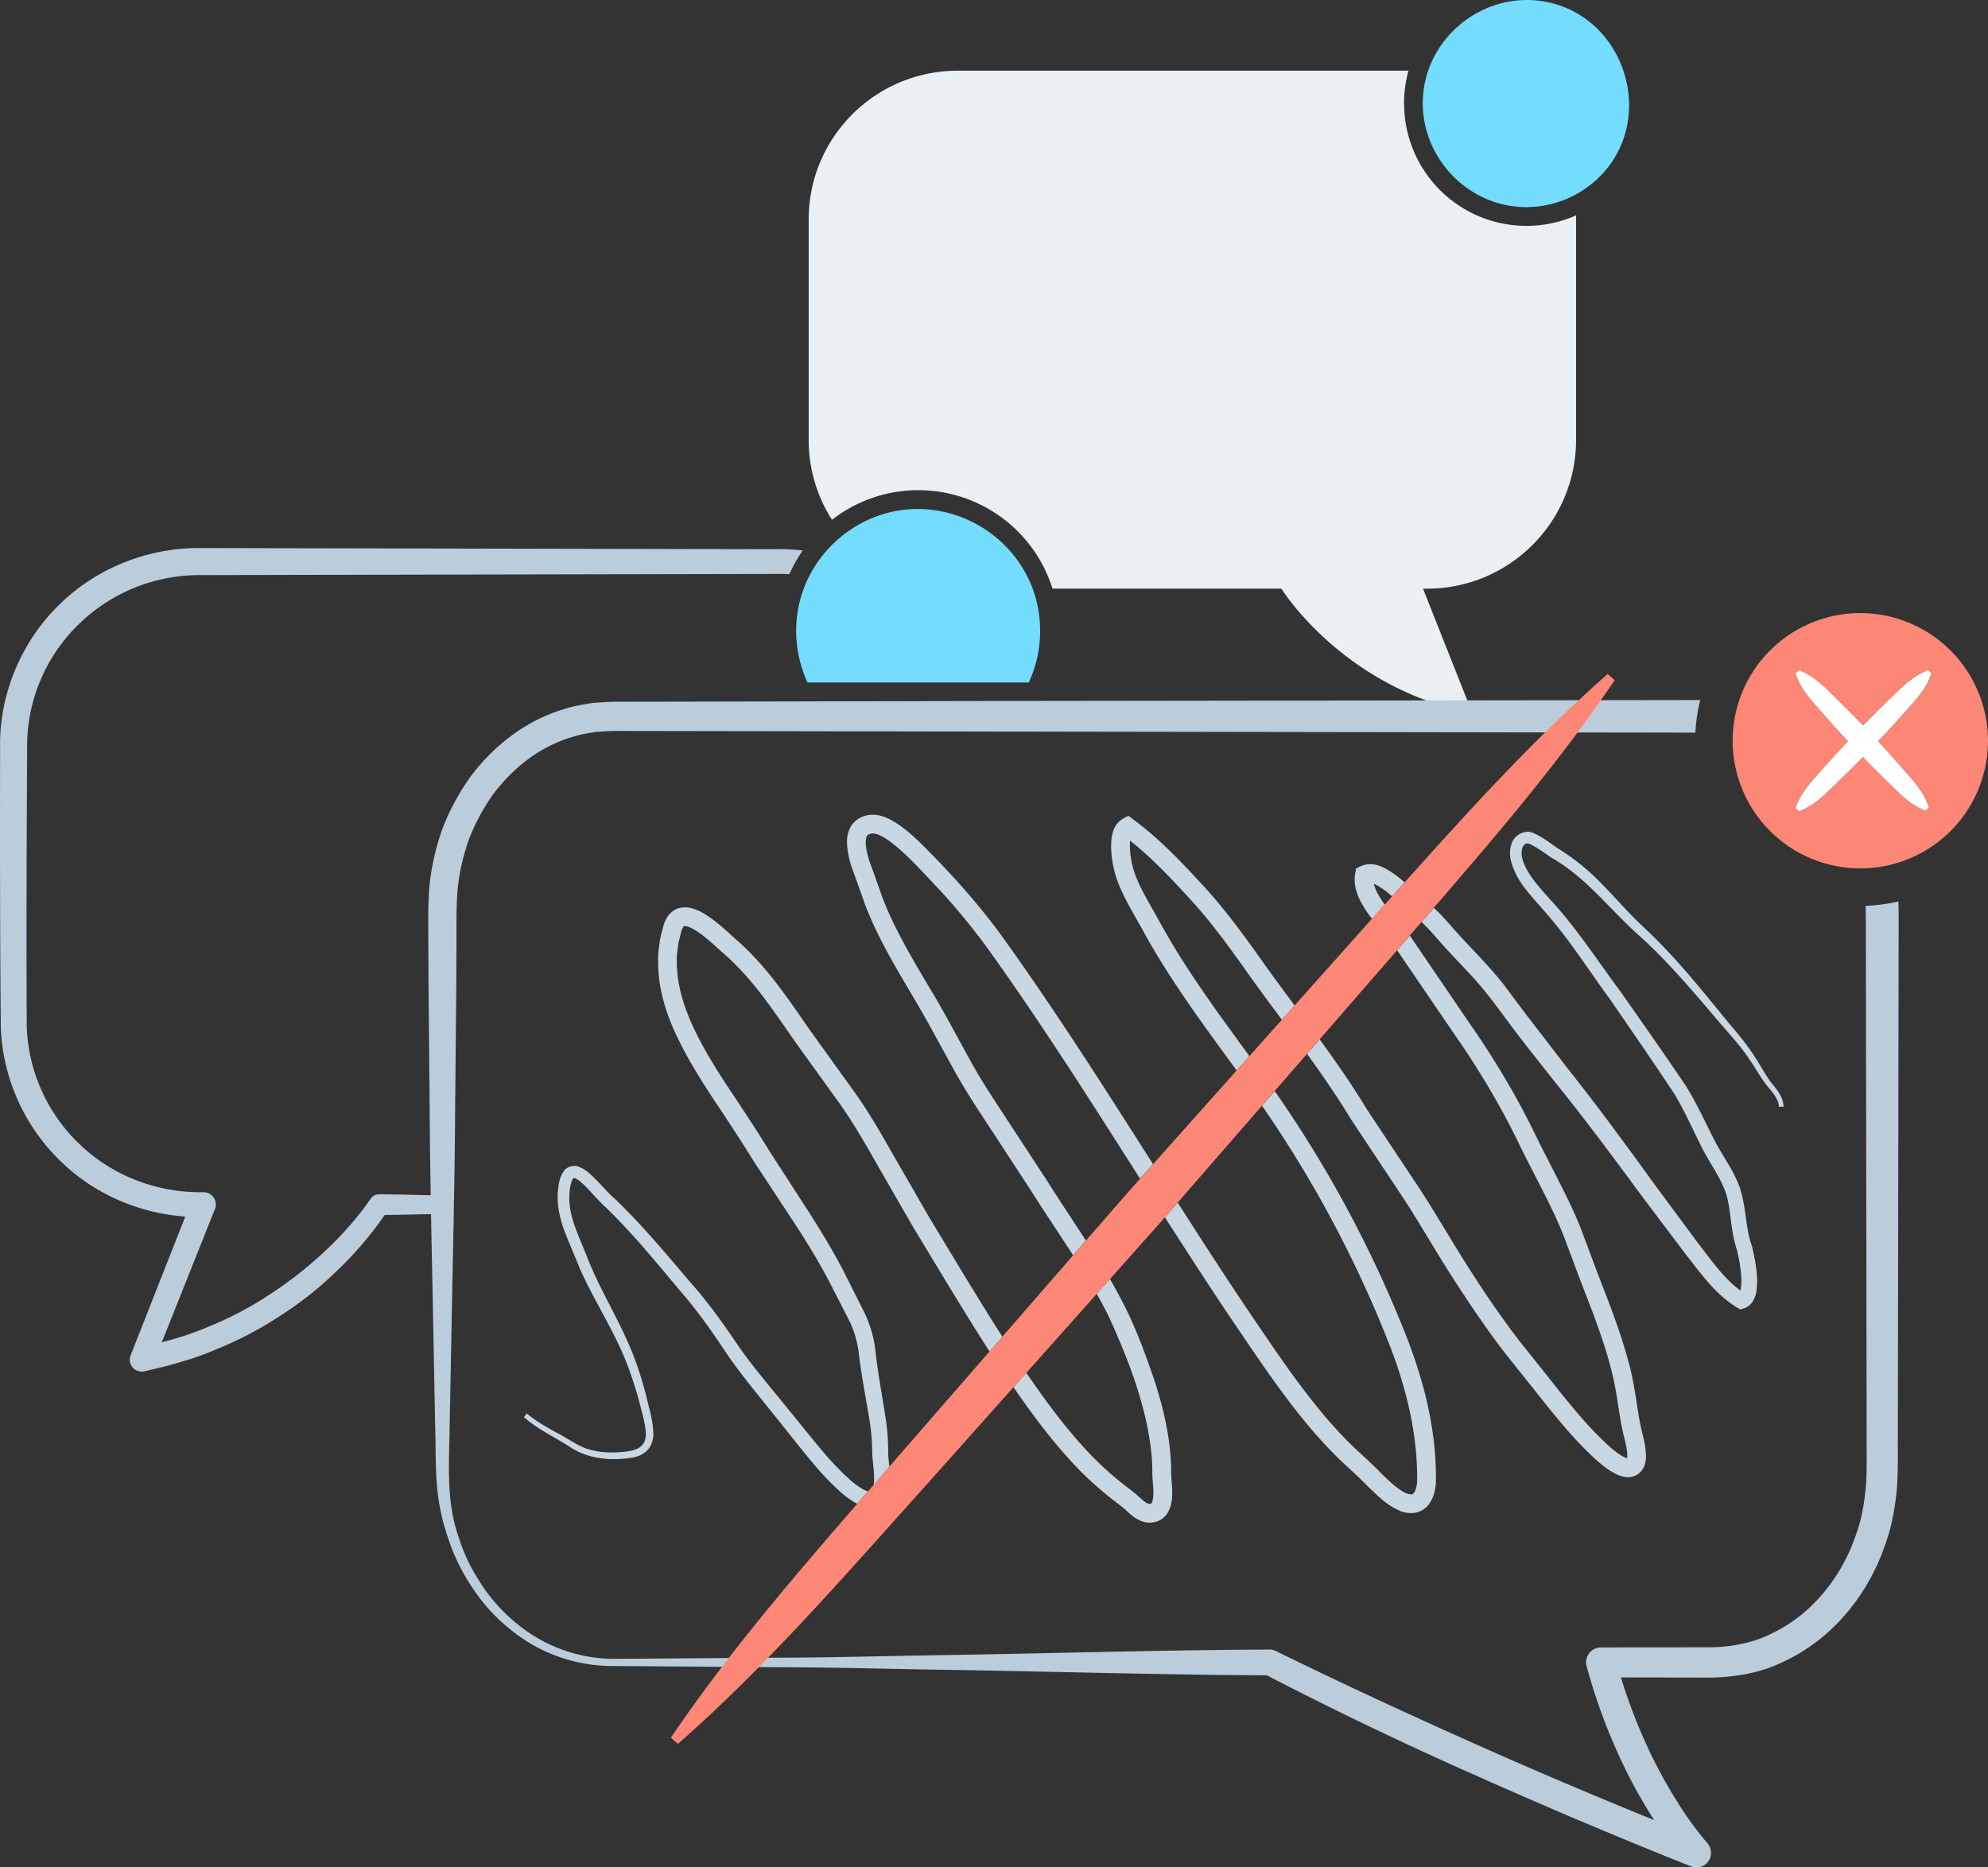 <svg xmlns="http://www.w3.org/2000/svg" viewBox="0 0 1491.53 1401.08"><rect x="0" y="0" width="1491.53" height="1401.08" fill="#333333" stroke="none"/><title>anti-spam</title><g id="anti-spam"><path d="M2980,1274.52c39.93-44.41,14.39-119.67-46.26-128.76-42.61-6.38-83.32,24.51-88.69,67.18-5.66,45,29.8,86.21,75.1,87.36A78.2,78.2,0,0,0,2980,1274.52Z" transform="translate(-1777 -1144.92)" style="fill:#74dcfc"/><path d="M2830.38,1222.63a91.56,91.56,0,0,1,3.37-24.68H2495.64c-61.81,0-111.91,50-111.91,111.62V1475a110.89,110.89,0,0,0,17.48,59.92,105.55,105.55,0,0,1,165.47,51.7h171.72s45.91,74.42,143.34,93.56l-37.09-93.56h2.91c61.81,0,111.91-50,111.91-111.62V1309.57q0-1.53,0-3.05a91.78,91.78,0,0,1-129-83.89Z" transform="translate(-1777 -1144.92)" style="fill:#e9eff3"/><path d="M2357.88,1557l-215.33-.43-215.33-.43c-38.34-.42-77,14.65-104.74,41.5-27.91,26.63-44.73,64.59-45.41,103.15-.11,72.51-.14,143.29.56,216a147.55,147.55,0,0,0,47.3,101.72c24.6,23.15,57.73,36.88,91.1,39.24l-40.92,103.83-.1.26a8.92,8.92,0,0,0,10.27,12c18.24-4.14,36.43-8.91,53.65-16.35a279.16,279.16,0,0,0,49.57-26.12,269.44,269.44,0,0,0,43.54-35.13,261,261,0,0,0,33.59-39.71c14.74-.14,29.49-.53,44.23-.93,0-4.53,0-9.06-.31-13.58-16-.44-32.07-.87-48.1-1a7.72,7.72,0,0,0-6.36,3.33l-.24.35c-9.51,13.91-21.66,27.43-34.45,39.36a296,296,0,0,1-41.58,32.48,261.27,261.27,0,0,1-46.66,24.35,234.58,234.58,0,0,1-33.76,11.16l39.81-99.85.07-.17a9.2,9.2,0,0,0-8.72-12.57c-34,.56-67.18-11.89-91.68-34.92a128.28,128.28,0,0,1-40.81-88.63c-.37-70.78-.07-143.59.32-214.62a127.44,127.44,0,0,1,39.47-88.73,129.44,129.44,0,0,1,90.36-36.13l215.33-.43,215.33-.43c3.81-.1,7.61,0,11.38.18a105.62,105.62,0,0,1,10-17.76A147.76,147.76,0,0,0,2357.88,1557Z" transform="translate(-1777 -1144.92)" style="fill:#bbcdda"/><path d="M3172.74,1604.93a95.78,95.78,0,1,0,95.78,95.78A95.9,95.9,0,0,0,3172.74,1604.93ZM3204,1721.07c7.75,8.94,16.23,17.19,20.22,29.69l-2.55,2.42c-12.27-4.66-20-13.58-28.54-21.81-6.26-6-12.33-12.21-18.39-18.43-6.27,6.36-12.57,12.69-19.06,18.84-8.66,8.27-16.59,17.23-29,21.91l-2.53-2.43c4.17-12.58,12.8-20.87,20.72-29.85,6.05-6.91,12.3-13.64,18.57-20.35-6.44-7-12.86-14-19.07-21.2-7.76-8.94-16.23-17.19-20.22-29.69l2.55-2.42c12.26,4.67,20,13.58,28.54,21.81,6.67,6.41,13.13,13,19.58,19.64,6.51-6.6,13-13.17,19.76-19.56,8.65-8.27,16.59-17.23,29-21.91l2.53,2.43c-4.18,12.57-12.8,20.87-20.72,29.85-6.28,7.18-12.78,14.16-19.29,21.12C3192.14,1707.71,3198.16,1714.3,3204,1721.07Z" transform="translate(-1777 -1144.92)" style="fill:#fd8776"/><path d="M3186.09,1701.14c6.51-7,13-13.94,19.29-21.12,7.91-9,16.54-17.28,20.72-29.85l-2.53-2.43c-12.39,4.68-20.33,13.64-29,21.91-6.73,6.39-13.26,13-19.76,19.56-6.45-6.62-12.91-13.23-19.58-19.64-8.5-8.23-16.28-17.14-28.54-21.81l-2.55,2.42c4,12.5,12.46,20.76,20.22,29.69,6.21,7.21,12.64,14.21,19.07,21.2-6.27,6.71-12.51,13.43-18.57,20.35-7.91,9-16.55,17.27-20.72,29.85l2.53,2.43c12.4-4.68,20.33-13.64,29-21.91,6.48-6.16,12.78-12.49,19.06-18.84,6.05,6.22,12.13,12.41,18.39,18.43,8.5,8.23,16.28,17.15,28.54,21.81l2.55-2.42c-4-12.5-12.46-20.75-20.22-29.69C3198.16,1714.3,3192.14,1707.71,3186.09,1701.14Z" transform="translate(-1777 -1144.92)" style="fill:#fff"/><path d="M3201.3,1821.3a123.62,123.62,0,0,1-24.58,3.26c.23,9.15.16,18.87.18,28.38l.07,40.71.51,325.71c-.09,13.38.35,27.69-.45,39.84-1.17,12.51-3.12,25.08-7.45,36.9-7.92,23.8-22.45,45.4-41.72,60.92a117.87,117.87,0,0,1-32,18,114.79,114.79,0,0,1-36.22,5.87l-81.43.13a12.08,12.08,0,0,0-3,.39,11.16,11.16,0,0,0-7.84,13.7,436,436,0,0,0,29.07,77.22,393.66,393.66,0,0,0,20.24,36.1l1.39,2.15Q2955,2485,2892.53,2457.35c-53.23-23.69-106.16-48-158.42-73.7l-.19-.09a9.41,9.41,0,0,0-4.17-.95c-82.27.34-164.54,2.93-246.81,4.19-41.14.66-82.27,1.84-123.41,1.91l-123.41.89A115,115,0,0,1,2163.4,2362a126.35,126.35,0,0,1-26.1-29.71,134.41,134.41,0,0,1-16.77-35.84c-8.59-25.38-6.65-52.08-6.21-79.39l1.56-81.43c1-54.28,2.36-108.57,2.63-162.85l.77-81.43.22-40.71c0-13.66-.2-27.29.95-39.59a161.12,161.12,0,0,1,8.58-36.9,154.84,154.84,0,0,1,17.88-33.16c15-20.05,35.53-36.08,59.17-43,5.83-2,11.91-2.87,18-3.91,6.17-.34,12-.86,19-.7l40.72.06,81.42.13,325.71.51,325.71.51,32.35.05a123.42,123.42,0,0,1,3.67-24.47l-36,.06s-475.66.66-475.63.62l-257.21.53-40.72.06c-6.5-.14-14.26.38-21.62.92-7.34,1.22-14.71,2.37-21.77,4.78-28.63,8.58-52.88,27.77-70.18,51.17a176.1,176.1,0,0,0-20.55,38.37,182.4,182.4,0,0,0-9.7,42.23c-1.28,14.73-.92,28.29-.93,41.76l.22,40.71.77,81.43c.27,54.28,1.59,108.57,2.63,162.85l1.56,81.43c.46,13.69.06,26.87,1.22,41a156.72,156.72,0,0,0,8.44,40.8,147.25,147.25,0,0,0,18.25,37.34,133.1,133.1,0,0,0,27.86,30.8,120.87,120.87,0,0,0,76.84,27.93l123.41.89c41.14.07,82.27,1.25,123.41,1.91,81.48,1.24,163,3.79,244.45,4.17q77.12,39.89,156.47,75c53.52,23.85,107.32,46.71,161.9,68.38a10.93,10.93,0,0,0,12.27-17.33l-.25-.3a257,257,0,0,1-22.45-30.92,371.11,371.11,0,0,1-19-34.1,411.87,411.87,0,0,1-23.21-59.12l66.52.1c14.46-.09,29.73-2.17,43.78-7a140.56,140.56,0,0,0,38.7-21.62c23.1-18.48,40-43.78,49.36-71.36,5-13.73,7.39-28.21,8.75-42.65,1-14.95.48-27.81.64-41.56l.51-325.71.07-40.71C3201.46,1842.47,3201.63,1832.26,3201.3,1821.3Z" transform="translate(-1777 -1144.92)" style="fill:#bbcdda"/><path d="M2551.83,1586.66C2537,1547,2496,1522.13,2454,1527.58c-37.63,4.88-69.3,33.75-77.5,70.85a92.42,92.42,0,0,0,6.35,58.57h166A92.43,92.43,0,0,0,2551.83,1586.66Z" transform="translate(-1777 -1144.92)" style="fill:#74dcfc"/><path d="M2668.35,1817.81c-13.8-15.09-27.83-29.78-43.41-42.17a14.11,14.11,0,0,0-.17,2.19,58.16,58.16,0,0,0,1,12.21c1.31,8.17,4.6,15.91,8.71,23.85s8.91,15.91,13.29,24q6.58,11.92,13.85,23.5c16.23,26,34.51,50.85,52.84,75.89l24.34-27.29c-9.35-12.6-18.73-25.25-27.86-38.21C2697.42,1852.9,2684,1834.49,2668.35,1817.81Z" transform="translate(-1777 -1144.92)" style="fill:none"/><path d="M2767.11,1924.77c12.52,17.21,24.71,34.69,35.69,52.9l38.55,58c12.86,19.65,24.29,39.88,36.74,59.25s25.31,38.52,39.31,56.69l21.72,27.16c7.1,9.11,14.29,18.08,21.75,26.76a261.64,261.64,0,0,0,23.38,24.45c4,3.56,8.52,7.06,12.26,8.64a7.8,7.8,0,0,0,1.28.42,8.27,8.27,0,0,0,.15-1.9c0-4.37-1.36-9.78-2.78-15.4-1.46-6.09-2.41-11.86-3.35-17.69-1.8-11.69-3.4-22.54-6.44-33.48-5.78-21.92-14.29-43.3-22.68-65l-12.21-32.6c-4.07-10.5-9-20.8-14.15-31.08l-15.83-31c-5.2-10.63-10.09-20.69-15.65-30.83a616.72,616.72,0,0,0-36.23-58.52l-39.32-57.65-4.07-6-3.85,4.46Z" transform="translate(-1777 -1144.92)" style="fill:none"/><path d="M2434.36,2017.53c-9.19-16.19-18.2-31.84-28.89-46.59L2373.15,1926c-10.62-15.19-20.75-30.39-32.31-44.1a199.49,199.49,0,0,0-18.42-19.34c-6.78-5.87-13.67-12.65-20.37-17.42-3.35-2.41-7-4.53-9.73-5.18-3-.3-1.86-.73-3.36,1.51-.57.86-1.08,3.34-1.59,5.31l-1.51,6.15c-.29,4.22-1.4,8.36-1.08,12.63-.27,17,4.79,34.11,12.41,50.17s17.17,31.55,27.3,46.84c10.12,15.08,20.62,31.12,30.1,46.53l30,46.43c9.93,15.62,19.67,31.72,27.93,48.43l12.5,24.83a89,89,0,0,1,8.58,28.19c2,18.82,5.45,35.82,8.24,54.82.61,4.69,1.08,9.45,1.32,14.25l.18,7.22a55.82,55.82,0,0,0,.32,6.35c.17,1.89.35,3.82.51,5.79l3.24-3.76,71.94-82.7c-19.83-30.92-38.49-62.32-57.38-93.47Z" transform="translate(-1777 -1144.92)" style="fill:none"/><path d="M2597.68,2239a255.9,255.9,0,0,0,20,18l11,8.58c4,3.5,6.87,6.44,9.22,7.44,2.11.75,2.67.41,3.18-.42.93-1.39,1.43-5.56,1.21-9.61s-.87-9.07-.78-14c0-4.4-.23-8.81-.66-13.21-3.53-35.11-17-70.19-31.89-102.72-2.88-5.84-6-11.59-9.18-17.28L2547,2175C2562.48,2197.76,2578.89,2219.88,2597.68,2239Z" transform="translate(-1777 -1144.92)" style="fill:none"/><path d="M2710.09,2123.23c20.68,30.39,40.86,61.37,64.59,88.6,6,6.8,12.16,13.35,18.67,19.55,6.35,5.86,13.94,12.76,20.08,19.16,6.25,6.1,13.37,12.82,19.22,15,3.42,1,4.12.76,5-.28,1.25-1.33,2.39-5.12,2.56-8.82.56-35-8.3-71.22-21.57-104.66a880,880,0,0,0-94.84-177.28l-63.23,72.69C2676.88,2072.73,2693.29,2098.12,2710.09,2123.23Z" transform="translate(-1777 -1144.92)" style="fill:none"/><path d="M2481.49,1812c-12.48-13-25-27.56-38.59-37.09-3.35-2.24-7-4.15-9.75-4.55-2.25-.46-4.85.7-5.44,1.61-.93,1.09-1.36,4.66-.81,8.43a64.58,64.58,0,0,0,3,12.07c3,8,6.38,17.74,9.22,25.77a250.93,250.93,0,0,0,11,24.58c8.15,16.12,17.7,31.76,27.06,47.73s18.09,32.52,27,48.47c8.69,16.07,18.7,31,28.93,46.61l30.28,46.38c9.18,14.6,18.95,29,28.48,43.7l30.14-34.66,10.5-11.78c-37.73-59.25-75.3-118.62-116.16-175.27A508.93,508.93,0,0,0,2481.49,1812Z" transform="translate(-1777 -1144.92)" style="fill:none"/><path d="M2810.21,1809.23a14.05,14.05,0,0,0-2.44-1.16c1.08,4.78,4.29,10.31,8.15,15.56l5.53-6.17-1.41-1.21A62.51,62.51,0,0,0,2810.21,1809.23Z" transform="translate(-1777 -1144.92)" style="fill:none"/><path d="M2923.27,1777.58h0C2923.39,1777.58,2923.45,1777.54,2923.27,1777.58Z" transform="translate(-1777 -1144.92)" style="fill:none"/><path d="M2626.27,1771.47h.09C2626.37,1771.39,2626.33,1771.39,2626.27,1771.47Z" transform="translate(-1777 -1144.92)" style="fill:none"/><path d="M2923.21,1777.57l0,0h0Z" transform="translate(-1777 -1144.92)" style="fill:none"/><path d="M2923.24,1777.59h0Z" transform="translate(-1777 -1144.92)" style="fill:#c8d7e2"/><path d="M2443.69,2239.64a55.82,55.82,0,0,1-.32-6.35l-.18-7.22c-.24-4.8-.71-9.55-1.32-14.25-2.79-19-6.24-36-8.24-54.82a89,89,0,0,0-8.58-28.19l-12.5-24.83c-8.26-16.7-18-32.8-27.93-48.43l-30-46.43c-9.48-15.41-20-31.44-30.1-46.53-10.13-15.29-19.78-30.68-27.3-46.84s-12.68-33.16-12.41-50.17c-.32-4.27.8-8.41,1.08-12.63l1.51-6.15c.51-2,1-4.45,1.59-5.31,1.5-2.25.36-1.81,3.36-1.51,2.71.65,6.38,2.77,9.73,5.18,6.71,4.77,13.59,11.55,20.38,17.42a199.49,199.49,0,0,1,18.42,19.34c11.56,13.71,21.69,28.91,32.31,44.1l32.32,44.91c10.69,14.75,19.7,30.4,28.89,46.59l27.64,48c18.89,31.14,37.54,62.55,57.38,93.47l9.63-11.07c-18.8-29.46-36.77-59.67-55-89.78l-27.59-47.89c-9-15.88-18.42-32.22-29.4-47.37l-32.3-44.89c-10.51-15-20.85-30.58-33.08-45.09a213.75,213.75,0,0,0-19.71-20.68c-7.16-6.18-13.38-12.47-21.68-18.47-4.15-2.87-8.44-5.79-14.69-7.43a17.65,17.65,0,0,0-11.3.72,17,17,0,0,0-7.94,8.35c-1.6,3.25-1.83,5.37-2.53,7.85s-1.27,4.83-1.76,7.28c-.42,5-1.6,9.91-1.3,14.89-.3,20,5.6,39.15,13.71,56.3s18.1,33.23,28.32,48.67c10.43,15.55,20.11,30.37,30,46.34l30.44,46.21c10,15.41,19.48,30.83,27.71,47.14l12.58,24.48a75.76,75.76,0,0,1,7.63,24.43c2,17.86,5.94,37,8.66,54.5.61,4.44,1.08,8.87,1.34,13.28l.22,6.6a70.28,70.28,0,0,0,.43,7.45c.46,4.63,1,9,1,13.2a29.68,29.68,0,0,1-.32,5.14l11.82-13.69C2444,2243.46,2443.86,2241.53,2443.69,2239.64Z" transform="translate(-1777 -1144.92)" style="fill:#c8d7e2"/><path d="M2661.59,1861.42q-7.26-11.58-13.85-23.5c-4.39-8.12-9.23-16.2-13.29-24s-7.4-15.68-8.71-23.85a58.16,58.16,0,0,1-1-12.21,14.11,14.11,0,0,1,.17-2.19c15.58,12.39,29.62,27.08,43.41,42.17,15.62,16.68,29.07,35.1,42.56,54,9.13,13,18.51,25.61,27.86,38.21l9.56-10.72c-8.81-11.87-17.56-23.71-26-35.67-13.46-18.87-27.48-38.06-43.62-55.31-15.73-17.18-32.16-34.4-51.56-48.69l-3.59-2.65-3.92,2.14a16.28,16.28,0,0,0-7.39,9.26,32.83,32.83,0,0,0-1.53,8.74,71.71,71.71,0,0,0,1.14,15.31c1.63,10.1,5.72,19.54,10.08,27.92,4.45,8.54,9.11,16.27,13.48,24.38q6.79,12.29,14.24,24.15c17.13,27.48,36.33,53.39,55.2,79.18l9.57-10.73C2696.1,1912.26,2677.82,1887.45,2661.59,1861.42Zm-35.23-89.94h-.09C2626.33,1771.39,2626.37,1771.39,2626.36,1771.48Z" transform="translate(-1777 -1144.92)" style="fill:#c8d7e2"/><path d="M3104.76,1955.71c-3.91-5.48-7.36-12.11-11.33-18-7.76-12.36-17.74-22.83-26.56-34-18.09-22.09-36.41-44.41-57.66-64-10.26-9.61-19.54-20.43-29.65-30.78a169,169,0,0,0-33.72-27.44c-6-4.09-11.26-8.48-19.2-11.87l-2-.53a8.86,8.86,0,0,0-2.63,0,14.9,14.9,0,0,0-3.68,1,12.79,12.79,0,0,0-6,5.22c-2.6,4.54-2.65,9.06-2.21,13.21,3.42,16.85,14.71,27.2,23.82,38.1,19,20.84,34.06,45,51.13,68.28,16.17,23.45,32.51,47.19,48,70.55,7.24,11.81,12.92,24.78,19.42,37.74,6.39,13.36,15.43,25,19.49,37.22,3.77,11.85,3.26,27.66,8,41.73a116,116,0,0,1,3.38,20,42.41,42.41,0,0,1-.24,9.31,10,10,0,0,1-.38,1.76c-12.16-8.85-21.29-22-31.4-35.06l-32-43.21c-21-29-42.55-58.6-64.91-86.69l-32.87-42.69-16.26-21.76c-5.76-7.3-11.92-14.15-18.11-20.8s-12.54-13.14-18.27-19.64c-5-5.63-10.11-11.73-16.16-17.28l-9.21,10.64c5.09,4.73,9.79,10.23,14.82,16,6.19,7,12.43,13.33,18.52,19.92,12.54,12.86,22.49,26.59,33.43,41.44,10.89,14.46,22.15,28.58,33.32,42.7,22.73,28.1,43.81,56.61,65.3,85.74l32.67,43.35c10.86,13.7,21.8,29.83,38.71,40.17l2.28,1.4,2.36-.69a12.63,12.63,0,0,0,7.64-6.33,20.45,20.45,0,0,0,2.22-7,53.63,53.63,0,0,0,.28-12.08,127.55,127.55,0,0,0-3.92-22.19c-4.69-13.14-3.79-26.77-8.56-42.3-5.28-15-14.49-26.14-20.43-38.57-6.43-12.53-12.34-25.79-20.16-38.34-16.31-24.14-32.62-47.37-49.1-70.87-17-22.67-32.47-47.14-52.24-68.52-9.24-10.38-19.69-21.39-21.92-33.14-.4-2.87-.09-5.91,1-7.61a4,4,0,0,1,1.92-1.73,6.28,6.28,0,0,1,1.49-.38h.06l0,0,.06,0c.18,0,.12,0,0,0l.49.13c5.28,2.16,11.46,6.71,17.2,10.65,25,14.09,42,36.62,63.55,56.41,21.25,18.81,39.78,40.49,58.33,62.25,9.14,11.08,19.21,21.25,26.91,33,4.11,5.88,7.35,11.95,11.85,18,4.42,5.63,9.84,10.86,10,17.18h3.52C3114.89,1966.72,3108.72,1961.21,3104.76,1955.71Z" transform="translate(-1777 -1144.92)" style="fill:#c8d7e2"/><path d="M2829.28,1863.9l39.32,57.65a616.72,616.72,0,0,1,36.23,58.52c5.56,10.13,10.45,20.19,15.65,30.83l15.83,31c5.14,10.28,10.08,20.58,14.15,31.08l12.21,32.6c8.39,21.68,16.91,43.06,22.68,65,3,10.94,4.64,21.79,6.44,33.48.93,5.83,1.89,11.6,3.35,17.69,1.42,5.62,2.76,11,2.78,15.4a8.27,8.27,0,0,1-.15,1.9,7.8,7.8,0,0,1-1.28-.42c-3.74-1.57-8.22-5.07-12.26-8.64a261.64,261.64,0,0,1-23.38-24.45c-7.46-8.68-14.65-17.66-21.75-26.76l-21.72-27.16c-14-18.17-26.95-37.22-39.31-56.69s-23.88-39.6-36.74-59.25l-38.55-58c-11-18.21-23.17-35.69-35.69-52.9l-9.47,10.89c11.7,16.16,23,32.53,33.38,49.69l38.53,58c12.58,19.2,24,39.44,36.66,59.14s25.7,39.12,40,57.73l21.77,27.24c7.18,9.2,14.5,18.35,22.17,27.28a274,274,0,0,0,24.74,25.83c4.7,4,9.29,8,16.25,11.11a20.85,20.85,0,0,0,6.47,1.57,12.94,12.94,0,0,0,8.71-2.55,13.75,13.75,0,0,0,4.83-7.25,23.68,23.68,0,0,0,.79-6.22c-.11-7.28-1.84-13.2-3.19-18.82-1.26-5.2-2.21-10.89-3.11-16.52-1.72-11.25-3.53-23.41-6.73-34.87-6.08-23-14.82-44.88-23.17-66.47l-12.22-32.63c-4.32-11.15-9.45-21.82-14.68-32.29l-15.81-31c-5-10.23-10.26-21-15.88-31.27a630,630,0,0,0-37.06-59.85L2841,1856.08l-4.9-7.19q-.68-1-1.37-1.95l-9.48,11Z" transform="translate(-1777 -1144.92)" style="fill:#c8d7e2"/><path d="M2563.32,2032,2533,1985.63c-10.23-15.59-20.24-30.54-28.93-46.61-8.87-15.95-17.46-32.49-27-48.47s-18.91-31.61-27.06-47.73a250.93,250.93,0,0,1-11-24.58c-2.84-8-6.26-17.81-9.22-25.77a64.58,64.58,0,0,1-3-12.07c-.54-3.77-.12-7.34.81-8.43.58-.91,3.19-2.06,5.44-1.61,2.73.4,6.4,2.31,9.75,4.55,13.57,9.53,26.11,24.08,38.59,37.09a508.93,508.93,0,0,1,34.79,42c40.86,56.66,78.43,116,116.16,175.27l9.72-10.91c-37-58.15-74-116.45-114.56-172.71a522.65,522.65,0,0,0-35.75-43.16q-9.46-10.3-19.3-20.19c-6.51-6.61-13.44-13.41-21.86-19.1-4.32-2.76-8.86-5.57-15.27-6.72-6.74-1-14.26.88-19.23,7.41-4.37,6.69-3.75,13.09-3.24,18.3a78.06,78.06,0,0,0,3.62,14.74c3.45,9.33,6.09,16.95,9.41,26.31a265.28,265.28,0,0,0,11.55,25.92c8.5,16.8,18.2,32.67,27.48,48.5s17.76,31.93,26.82,48.2c8.87,16.4,19.39,32.14,29.39,47.37l30.2,46.26c10.08,16,20.68,31.57,30.77,47.26l9.61-11C2582.26,2061,2572.49,2046.62,2563.32,2032Z" transform="translate(-1777 -1144.92)" style="fill:#c8d7e2"/><path d="M2425.5,2262.92a56.7,56.7,0,0,1-10.1-7.1,197.47,197.47,0,0,1-18.76-19.15c-11.72-13.72-23.34-28.52-35-42.68-11.79-14.46-23.28-28-33.52-43.39-10.24-15.09-21.61-30.66-33.84-44.32-11.91-14-23.82-28.23-36.44-41.88-6.31-6.82-12.79-13.52-19.54-20-7-6.08-12-13-19.87-19.74a24.36,24.36,0,0,0-7.35-4.36c-3.17-1.47-9,0-11,3.21-3.89,5.8-3.94,10.69-4.55,15.65-.78,10,1.51,20,4.77,28.85s7.12,17.15,10.52,25.81c3.61,8.7,7.88,17,12.21,25.2,8.68,16.37,17.84,32.23,24.34,49.18,3.29,8.47,6.1,17.15,8.57,26,2.19,8.72,5.25,18,5.6,26.23.11,4.18-1.12,7.83-4.08,10.05-2.93,2.37-7.23,3.17-11.64,3.69-8.9,1-18,.81-26.47-1.65-8.48-2.15-15.75-8.05-24.11-12.32-8.1-4.42-16.07-8.83-22.92-14.7l-2.31,2.65c7.07,6.3,15.27,11,23.24,15.59,4,2.3,7.91,4.6,11.74,7.1a53.08,53.08,0,0,0,13,6.09c9.22,2.87,18.95,3.26,28.33,2.37,4.63-.51,9.92-1.14,14.39-4.51,4.67-3.27,6.63-9.4,6.48-14.34-.32-10.21-3.22-18.72-5.27-27.88-2.33-9-5-17.94-8.24-26.73-6.39-17.67-15.43-34.05-23.69-50.4-4.16-8.18-8.06-16.41-11.49-24.76-3.27-8.53-7.19-17.17-10.16-25.5s-4.79-16.89-4.07-25.32c.3-4.08,1.31-8.82,2.68-10.67.72-.6.08-.48,1.3-.31a16.84,16.84,0,0,1,4.39,2.81c6.18,5.22,12.27,13.34,19.16,19.42,6.53,6.35,12.83,13,19,19.72,12.31,13.53,24,27.69,35.83,41.87,12.25,14,22.52,28.33,32.89,43.83,10.12,15.47,22.32,30.21,33.72,44.41,11.67,14.4,22.7,28.72,34.81,43.14a207.85,207.85,0,0,0,19.77,20.48,67.51,67.51,0,0,0,12.29,8.7l8.07-9.32A19,19,0,0,1,2425.5,2262.92Z" transform="translate(-1777 -1144.92)" style="fill:#c8d7e2"/><path d="M2818.65,2151.82c13.27,33.44,22.13,69.66,21.57,104.66-.17,3.7-1.31,7.48-2.56,8.82-.9,1-1.6,1.24-5,.28-5.85-2.22-13-8.93-19.22-15-6.14-6.4-13.73-13.3-20.08-19.16-6.51-6.21-12.71-12.76-18.67-19.55-23.73-27.23-43.92-58.21-64.59-88.6-16.8-25.1-33.2-50.5-49.5-76L2651,2058.3c15.6,24.36,31.33,48.67,47.44,72.75,20.79,30.53,40.95,61.59,65.71,90.05,6.2,7.07,12.68,13.92,19.52,20.44,7.19,6.66,13.28,12.13,19.94,19,7,6.45,13.06,13.54,24.45,18.29a22.06,22.06,0,0,0,10.06,1.24,16.26,16.26,0,0,0,10.29-5.68c4.67-5.88,5.41-11.66,5.9-17,.62-38.93-8.8-75.75-22.52-110.71a894.49,894.49,0,0,0-98.39-183.08l-9.53,11A880,880,0,0,1,2818.65,2151.82Z" transform="translate(-1777 -1144.92)" style="fill:#c8d7e2"/><path d="M2807.77,1808.07a14.05,14.05,0,0,1,2.44,1.16,62.51,62.51,0,0,1,9.82,7l1.41,1.21,9.39-10.48c-.59-.51-1.17-1-1.77-1.52a75.65,75.65,0,0,0-12.16-8.61c-4.36-2.24-11.24-5.62-19.61-1.69l-2.84,1.34-.63,3.36c-1.56,8.28,1.05,15.67,4,21.44a90.28,90.28,0,0,0,8.53,13l9.55-10.64C2812.06,1818.39,2808.84,1812.85,2807.77,1808.07Z" transform="translate(-1777 -1144.92)" style="fill:#c8d7e2"/><path d="M2609,2133c14.86,32.53,28.36,67.61,31.89,102.72.43,4.4.64,8.81.66,13.21-.09,5,.67,10.07.78,14s-.27,8.23-1.21,9.61c-.5.83-1.07,1.17-3.18.42-2.34-1-5.24-3.94-9.22-7.44l-11-8.58a255.9,255.9,0,0,1-20-18c-18.79-19.16-35.2-41.29-50.7-64l-9.63,10.81c15.14,22.06,31.21,43.54,50.4,63.16a269.58,269.58,0,0,0,21.14,18.94l10.8,8.4c3,2.44,6.39,6.59,12.5,9.5a17.23,17.23,0,0,0,11.26,1.19,15.26,15.26,0,0,0,9.78-7.26c3.62-6.77,3.18-12.28,3.17-17.33-.2-5.26-.87-9.3-.77-13.58,0-4.82-.25-9.63-.72-14.41-1.76-19.13-6.5-37.63-12.41-55.43-6.11-17.75-12.47-35.11-20.88-52.23-3.74-7.55-7.75-14.9-11.93-22.11l-9.86,11.06C2603.06,2121.44,2606.14,2127.19,2609,2133Z" transform="translate(-1777 -1144.92)" style="fill:#c8d7e2"/><path d="M2430.91,2263.55a10,10,0,0,0,1.47-4.43l-4.16,4.81a6.29,6.29,0,0,0,1.36.25C2430.2,2264,2430.42,2264.34,2430.91,2263.55Z" transform="translate(-1777 -1144.92)" style="fill:#fd8776"/><path d="M2983.19,1650.64c-55.05,48.36-103.85,102.22-152.36,156.35l-9.39,10.48-5.53,6.17-9.55,10.64-7.49,8.33-50.54,56.69-9.56,10.72-24.34,27.29-9.57,10.73-62.7,70.32-9.72,10.91-10.5,11.78-30.14,34.66-9.61,11L2529,2147.9l-9.63,11.07-71.94,82.7-3.24,3.76-11.82,13.69a10,10,0,0,1-1.47,4.43c-.5.79-.71.46-1.33.63a6.29,6.29,0,0,1-1.36-.25l-8.07,9.32c-48.9,56.49-97.65,113.11-139.82,175.52l5.28,4.65c67.12-59,125-126.13,184.31-192l67.43-75.62L2547,2175l52.86-59.28,9.86-11.06,37.16-41.68,4.1-4.71,9.62-11.06,63.23-72.69,9.53-11,24.29-27.93,9.47-10.89,54.25-62.37,3.85-4.46,9.48-11,8.89-10.28,9.21-10.64c47.5-54.91,94.71-110.08,135.68-170.74Z" transform="translate(-1777 -1144.92)" style="fill:#fd8776"/></g></svg>